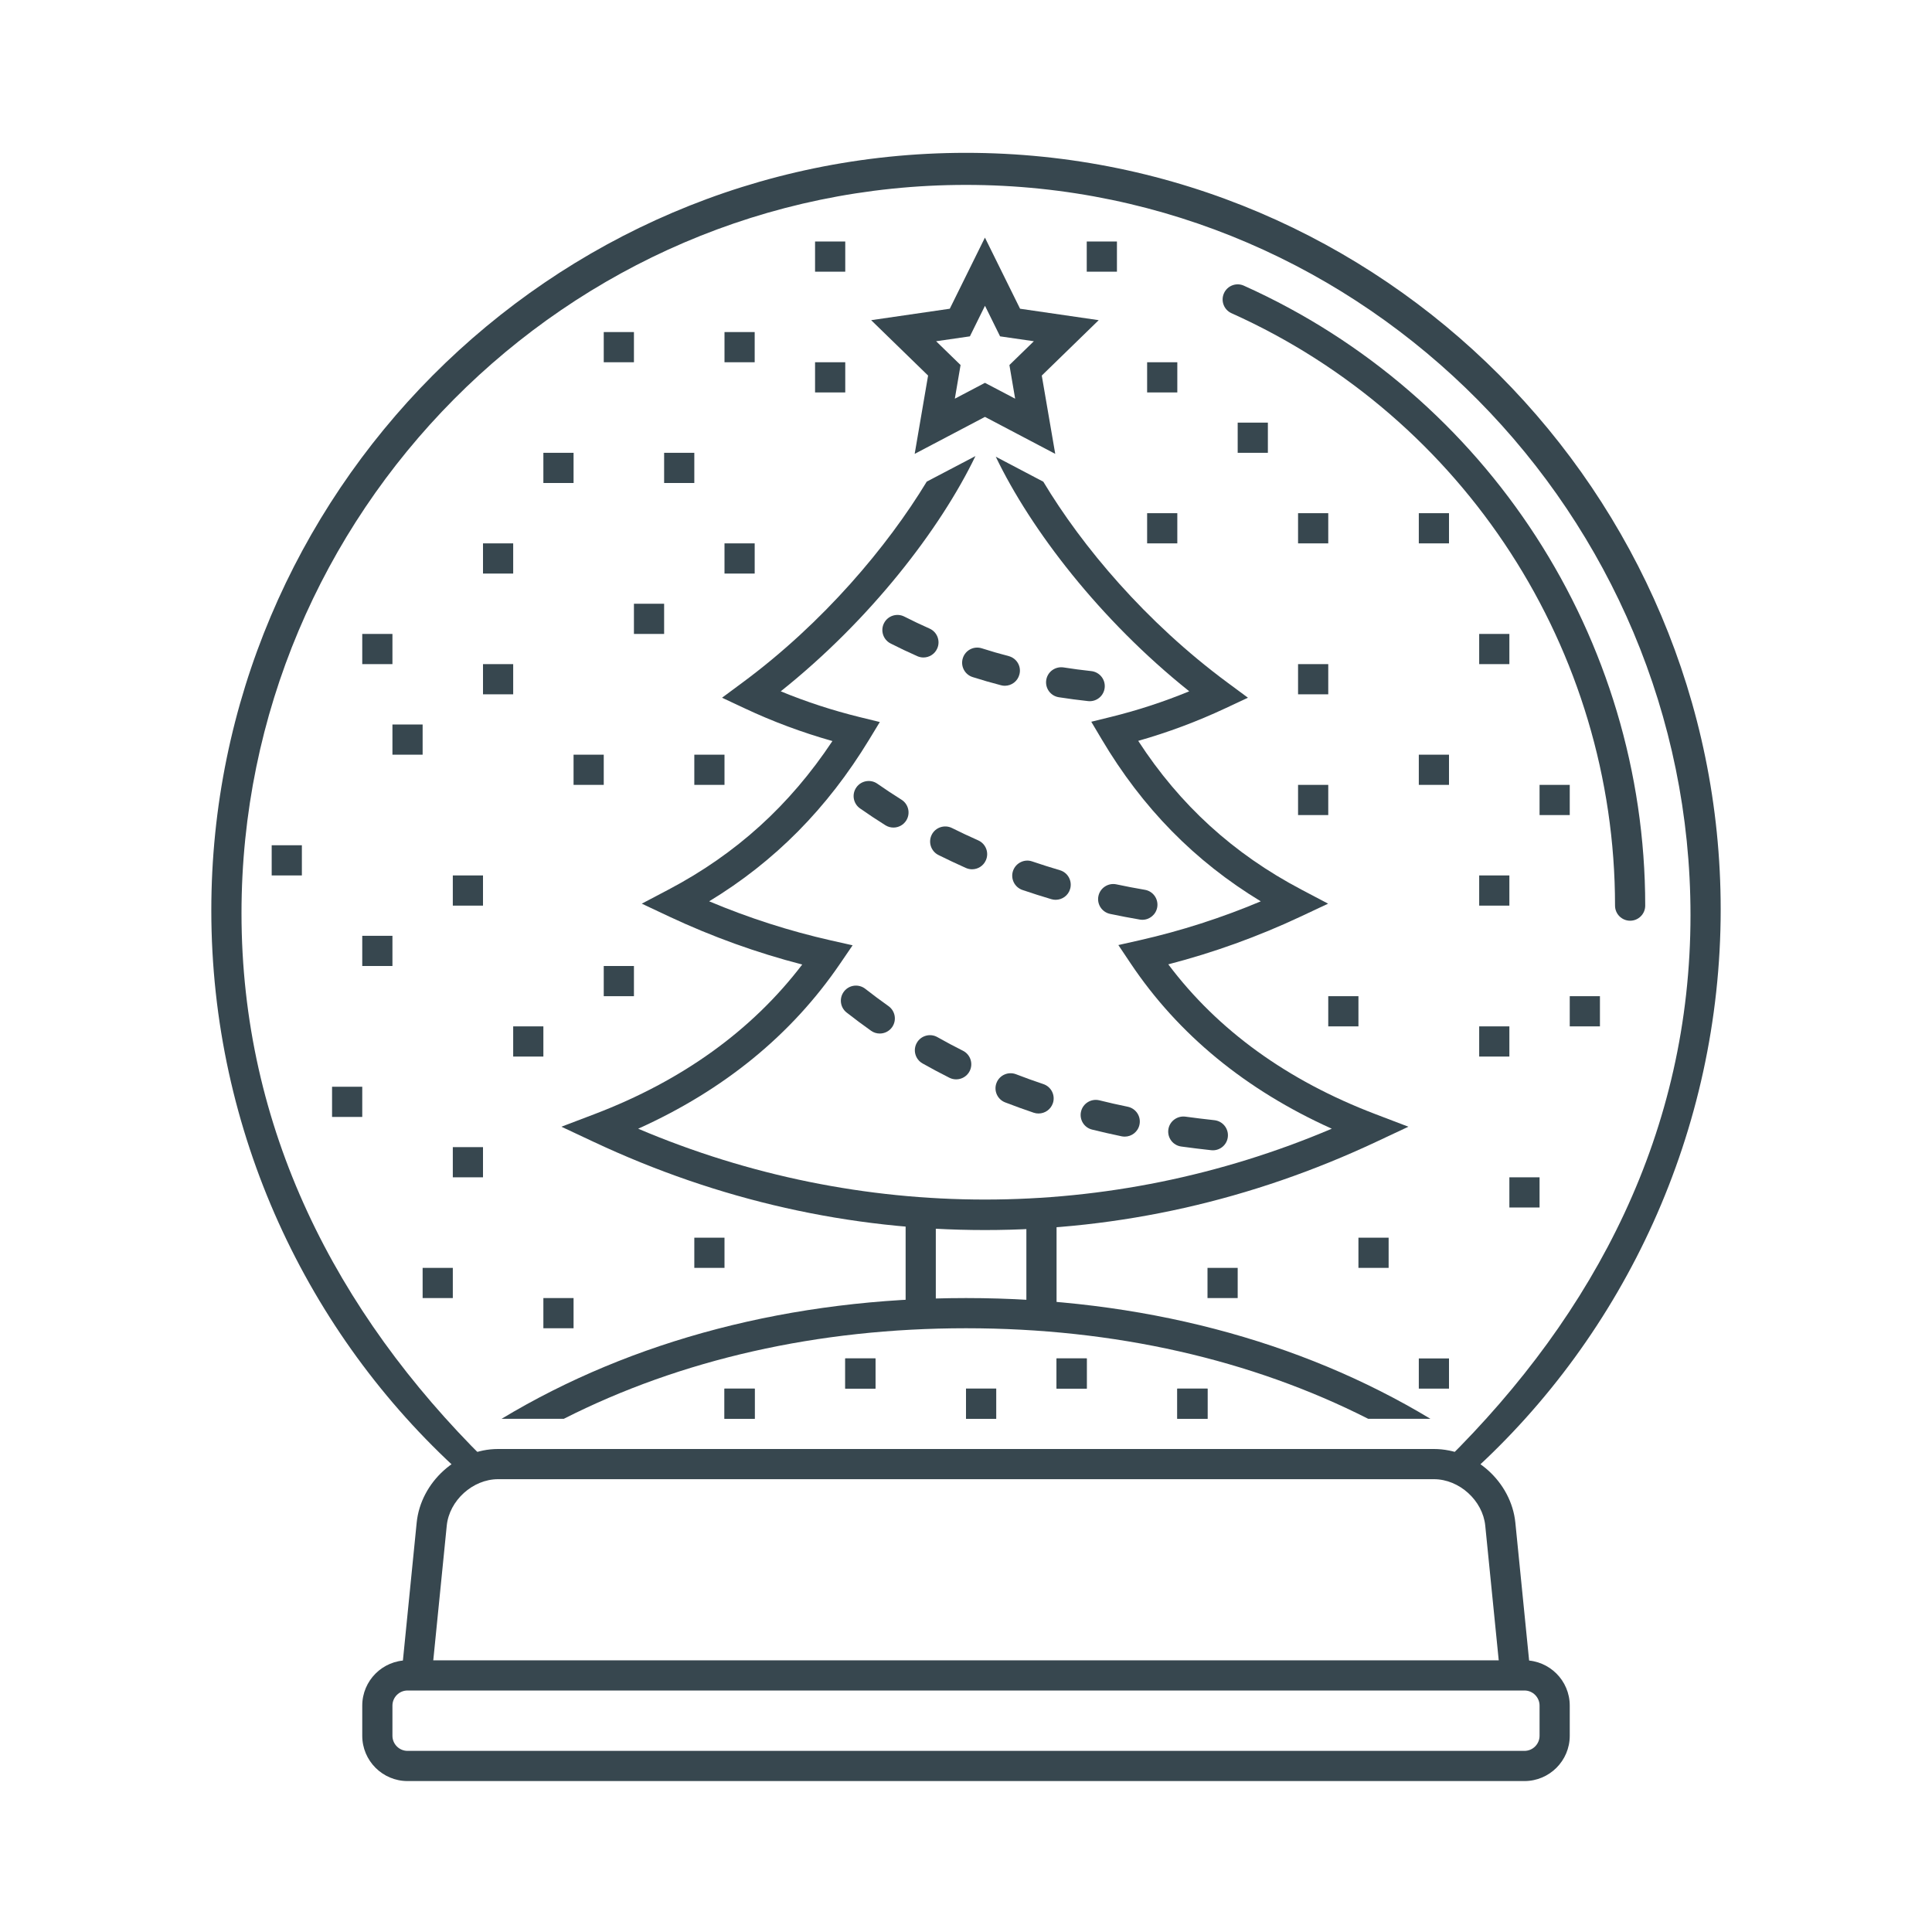 <?xml version="1.0" ?><!DOCTYPE svg  PUBLIC '-//W3C//DTD SVG 1.1//EN'  'http://www.w3.org/Graphics/SVG/1.1/DTD/svg11.dtd'><svg enable-background="new 0 0 64 64" height="64px" id="Layer_1" version="1.1" viewBox="0 0 64 64" width="64px" xml:space="preserve" xmlns="http://www.w3.org/2000/svg" xmlns:xlink="http://www.w3.org/1999/xlink"><g id="christmas_tree_4_"><g id="christmas_tree_5_"><g><path d="M30.666,43.334c0.119,0,0.222,0.023,0.334,0.033v-3.166c-0.334-0.018-0.667-0.053-1-0.083V43.4     C30.212,43.363,30.43,43.334,30.666,43.334z" fill="#37474F"/><path d="M35,43.729V40.14c-0.333,0.027-0.666,0.054-1,0.069v3.258C34.364,43.513,34.705,43.593,35,43.729z" fill="#37474F"/><g><path d="M36.15,22.231c-0.311-0.034-0.617-0.074-0.921-0.122c-0.275-0.039-0.529,0.145-0.571,0.418      s0.145,0.528,0.417,0.57c0.319,0.05,0.642,0.092,0.968,0.128c0.018,0.002,0.036,0.003,0.055,0.003      c0.252,0,0.468-0.189,0.496-0.445C36.624,22.508,36.426,22.262,36.15,22.231z" fill="#37474F"/><path d="M33.413,21.734c-0.3-0.078-0.597-0.164-0.89-0.258c-0.266-0.084-0.545,0.063-0.628,0.326      c-0.084,0.264,0.063,0.544,0.325,0.627c0.311,0.099,0.623,0.189,0.94,0.271c0.042,0.012,0.085,0.017,0.126,0.017      c0.223,0,0.425-0.149,0.483-0.374C33.841,22.076,33.681,21.804,33.413,21.734z" fill="#37474F"/><path d="M30.792,20.822c-0.282-0.125-0.562-0.258-0.835-0.397c-0.246-0.125-0.548-0.028-0.673,0.218      c-0.126,0.246-0.028,0.547,0.218,0.673c0.291,0.148,0.586,0.289,0.886,0.421c0.066,0.029,0.135,0.043,0.202,0.043      c0.191,0,0.375-0.111,0.457-0.299C31.159,21.229,31.044,20.934,30.792,20.822z" fill="#37474F"/></g><g><g><path d="M32.404,27.838c-0.295-0.131-0.585-0.267-0.869-0.409c-0.246-0.121-0.547-0.023-0.671,0.224       c-0.123,0.247-0.023,0.548,0.224,0.671c0.298,0.148,0.602,0.292,0.91,0.429c0.066,0.029,0.135,0.043,0.203,0.043       c0.191,0,0.374-0.11,0.457-0.298C32.771,28.245,32.656,27.95,32.404,27.838z" fill="#37474F"/><path d="M29.862,26.49c-0.272-0.17-0.538-0.347-0.798-0.528c-0.224-0.158-0.538-0.104-0.696,0.122       c-0.159,0.226-0.104,0.538,0.122,0.696c0.273,0.192,0.555,0.378,0.841,0.558c0.083,0.052,0.175,0.076,0.266,0.076       c0.166,0,0.329-0.083,0.424-0.235C30.167,26.945,30.096,26.637,29.862,26.49z" fill="#37474F"/><path d="M35.11,28.827c-0.311-0.092-0.616-0.189-0.917-0.291c-0.257-0.091-0.545,0.05-0.635,0.311       c-0.089,0.262,0.051,0.546,0.313,0.635c0.314,0.107,0.634,0.209,0.958,0.305c0.047,0.014,0.094,0.02,0.141,0.02       c0.217,0,0.416-0.141,0.479-0.358C35.527,29.183,35.376,28.904,35.11,28.827z" fill="#37474F"/><path d="M37.926,29.476c-0.319-0.055-0.635-0.114-0.946-0.181c-0.265-0.056-0.535,0.114-0.593,0.386       c-0.058,0.27,0.115,0.535,0.386,0.593c0.323,0.068,0.652,0.131,0.985,0.188c0.028,0.005,0.057,0.007,0.085,0.007       c0.239,0,0.45-0.172,0.492-0.416C38.381,29.78,38.198,29.522,37.926,29.476z" fill="#37474F"/></g></g><g><path d="M28.664,32.756c-0.217-0.169-0.531-0.134-0.702,0.084c-0.171,0.217-0.134,0.531,0.083,0.701      c0.266,0.209,0.536,0.41,0.81,0.604c0.088,0.063,0.188,0.092,0.289,0.092c0.156,0,0.311-0.073,0.408-0.211      c0.159-0.226,0.105-0.537-0.119-0.697C29.173,33.145,28.916,32.953,28.664,32.756z" fill="#37474F"/><path d="M34.563,35.912c-0.306-0.102-0.607-0.211-0.905-0.326c-0.257-0.099-0.547,0.027-0.647,0.286      c-0.1,0.257,0.029,0.547,0.286,0.646c0.313,0.121,0.629,0.235,0.948,0.343c0.053,0.018,0.106,0.025,0.159,0.025      c0.209,0,0.403-0.132,0.474-0.341C34.966,36.284,34.825,36,34.563,35.912z" fill="#37474F"/><path d="M37.358,36.662c-0.317-0.064-0.632-0.136-0.941-0.213c-0.269-0.064-0.539,0.099-0.605,0.366      c-0.066,0.269,0.098,0.539,0.365,0.604c0.323,0.08,0.649,0.154,0.98,0.223c0.033,0.006,0.067,0.01,0.102,0.01      c0.231,0,0.44-0.162,0.488-0.398C37.804,36.982,37.629,36.719,37.358,36.662z" fill="#37474F"/><path d="M31.9,34.808c-0.287-0.144-0.569-0.294-0.848-0.452c-0.238-0.135-0.545-0.052-0.681,0.189      c-0.137,0.24-0.052,0.545,0.188,0.682c0.292,0.165,0.59,0.324,0.891,0.475c0.072,0.036,0.148,0.053,0.225,0.053      c0.183,0,0.359-0.101,0.447-0.275C32.246,35.232,32.146,34.932,31.9,34.808z" fill="#37474F"/><path d="M40.23,37.108c-0.325-0.035-0.646-0.075-0.964-0.118c-0.269-0.034-0.525,0.152-0.563,0.427      c-0.038,0.273,0.153,0.526,0.427,0.563c0.327,0.045,0.658,0.086,0.993,0.122c0.019,0.002,0.036,0.003,0.055,0.003      c0.252,0,0.469-0.189,0.496-0.446C40.703,37.385,40.505,37.139,40.23,37.108z" fill="#37474F"/></g></g><path d="M45.557,36.905c-2.914-1.111-5.217-2.778-6.856-4.96c1.5-0.388,2.973-0.919,4.386-1.583l0.908-0.427    l-0.888-0.468c-2.248-1.184-4.021-2.799-5.402-4.925c0.991-0.282,1.956-0.643,2.876-1.074l0.759-0.355l-0.675-0.499    c-2.721-2.012-4.822-4.52-6.104-6.657l-1.575-0.828c1.162,2.422,3.46,5.417,6.409,7.771c-0.835,0.345-1.703,0.629-2.591,0.848    l-0.654,0.161l0.344,0.579c1.35,2.276,3.08,4.041,5.271,5.37c-1.3,0.547-2.644,0.979-4.008,1.288l-0.71,0.16l0.405,0.605    c1.577,2.357,3.816,4.196,6.665,5.479c-7.366,3.129-15.612,3.129-22.977,0c2.838-1.277,5.085-3.113,6.69-5.469l0.414-0.607    l-0.717-0.161c-1.371-0.31-2.725-0.744-4.035-1.296c2.176-1.32,3.915-3.081,5.299-5.356l0.354-0.583l-0.662-0.162    c-0.9-0.221-1.778-0.508-2.62-0.855c2.97-2.368,5.283-5.372,6.45-7.793L30.7,15.954c-1.302,2.146-3.418,4.671-6.108,6.66    l-0.674,0.499l0.758,0.355c0.925,0.435,1.897,0.797,2.899,1.08c-1.414,2.131-3.194,3.743-5.426,4.919l-0.889,0.468l0.909,0.428    c1.423,0.667,2.901,1.2,4.406,1.588c-1.665,2.183-3.975,3.847-6.877,4.954l-1.101,0.419l1.065,0.5    c4.13,1.939,8.492,2.923,12.964,2.923s8.833-0.983,12.964-2.923l1.065-0.5L45.557,36.905z" fill="#37474F"/><g><g><g><path d="M34.956,15.035l-2.328-1.225L30.3,15.035l0.444-2.594l-1.886-1.835l2.605-0.379l1.164-2.356       l1.164,2.356l2.605,0.379l-1.886,1.835L34.956,15.035z M32.628,12.682l1,0.525l-0.19-1.115l0.81-0.788l-1.119-0.162l-0.5-1.013       l-0.5,1.013l-1.119,0.162l0.81,0.788l-0.19,1.115L32.628,12.682z" fill="#37474F"/></g></g></g></g><path d="M16.615,47h2.061c3.866-1.961,8.402-3,13.324-3s9.458,1.039,13.324,3h2.061c-4.332-2.612-9.608-4-15.385-4   S20.947,44.388,16.615,47z" fill="#37474F"/><path d="M32,6.125c13.233,0,24,10.954,24,24.188c0,7.135-3.136,13.176-8.096,18.07   c0.307,0.102,0.589,0.232,0.832,0.405C53.803,44.206,57,37.475,57,30.125C57,16.34,45.785,5.063,32,5.063S7,16.371,7,30.156   c0,7.342,3.19,14.036,8.247,18.617c0.236-0.18,0.517-0.313,0.816-0.423C11.122,43.457,8,37.37,8,30.25   C8,17.017,18.767,6.125,32,6.125z" fill="#37474F"/><g><path d="M14.284,55.688l0.515-5.147C14.882,49.705,15.661,49,16.5,49h31c0.839,0,1.618,0.705,1.701,1.54    l0.515,5.147h1.006l-0.524-5.247C50.062,49.095,48.852,48,47.5,48h-31c-1.352,0-2.562,1.095-2.697,2.44l-0.524,5.247H14.284z" fill="#37474F"/></g><path d="M54,30.5c-0.276,0-0.5-0.224-0.5-0.5c0-8.457-4.986-16.16-12.704-19.624   c-0.252-0.113-0.364-0.409-0.251-0.661c0.112-0.252,0.41-0.366,0.661-0.251C49.281,13.089,54.5,21.15,54.5,30   C54.5,30.276,54.276,30.5,54,30.5z" fill="#37474F"/><g><g><g><rect fill="#37474F" height="1" width="1" x="39" y="46"/></g><g><rect fill="#37474F" height="1" width="1" x="35" y="45"/></g><g><rect fill="#37474F" height="1" width="1" x="24" y="46"/></g><g><rect fill="#37474F" height="1" width="1" x="32" y="46"/></g><g><rect fill="#37474F" height="1" width="1" x="28" y="45"/></g><rect fill="#37474F" height="1" width="1" x="43" y="17"/><rect fill="#37474F" height="1" width="1" x="41" y="14"/><rect fill="#37474F" height="1" width="1" x="47" y="45"/><rect fill="#37474F" height="1" width="1" x="50" y="39"/><rect fill="#37474F" height="1" width="1" x="49" y="34"/><rect fill="#37474F" height="1" width="1" x="49" y="29"/><rect fill="#37474F" height="1" width="1" x="52" y="33"/><rect fill="#37474F" height="1" width="1" x="43" y="26"/><rect fill="#37474F" height="1" width="1" x="40" y="42"/><rect fill="#37474F" height="1" width="1" x="45" y="41"/><rect fill="#37474F" height="1" width="1" x="44" y="33"/><rect fill="#37474F" height="1" width="1" x="51" y="26"/><rect fill="#37474F" height="1" width="1" x="49" y="21"/><rect fill="#37474F" height="1" width="1" x="47" y="25"/><rect fill="#37474F" height="1" width="1" x="43" y="22"/><rect fill="#37474F" height="1" width="1" x="20" y="11"/><rect fill="#37474F" height="1" width="1" x="27" y="8"/><rect fill="#37474F" height="1" width="1" x="24" y="11"/><rect fill="#37474F" height="1" width="1" x="22" y="15"/><rect fill="#37474F" height="1" width="1" x="18" y="15"/><rect fill="#37474F" height="1" width="1" x="16" y="18"/><rect fill="#37474F" height="1" width="1" x="47" y="17"/><rect fill="#37474F" height="1" width="1" x="24" y="18"/><rect fill="#37474F" height="1" width="1" x="21" y="20"/><rect fill="#37474F" height="1" width="1" x="23" y="25"/><rect fill="#37474F" height="1" width="1" x="19" y="25"/><rect fill="#37474F" height="1" width="1" x="15" y="29"/><rect fill="#37474F" height="1" width="1" x="39" y="46"/><rect fill="#37474F" height="1" width="1" x="35" y="45"/><rect fill="#37474F" height="1" width="1" x="24" y="46"/><rect fill="#37474F" height="1" width="1" x="32" y="46"/><rect fill="#37474F" height="1" width="1" x="28" y="45"/><rect fill="#37474F" height="1" width="1" x="14" y="42"/><rect fill="#37474F" height="1" width="1" x="15" y="38"/><rect fill="#37474F" height="1" width="1" x="11" y="36"/><rect fill="#37474F" height="1" width="1" x="12" y="31"/><rect fill="#37474F" height="1" width="1" x="9" y="28"/><rect fill="#37474F" height="1" width="1" x="23" y="41"/><rect fill="#37474F" height="1" width="1" x="18" y="43"/><rect fill="#37474F" height="1" width="1" x="20" y="32"/><rect fill="#37474F" height="1" width="1" x="17" y="34"/><rect fill="#37474F" height="1" width="1" x="16" y="22"/><rect fill="#37474F" height="1" width="1" x="13" y="24"/><rect fill="#37474F" height="1" width="1" x="12" y="21"/><rect fill="#37474F" height="1" width="1" x="36" y="8"/><rect fill="#37474F" height="1" width="1" x="38" y="12"/><rect fill="#37474F" height="1" width="1" x="38" y="17"/><rect fill="#37474F" height="1" width="1" x="27" y="12"/></g></g><g><g><path d="M50.5,59h-37c-0.827,0-1.5-0.673-1.5-1.5v-1c0-0.827,0.673-1.5,1.5-1.5h37c0.827,0,1.5,0.673,1.5,1.5v1     C52,58.327,51.327,59,50.5,59z M13.5,56c-0.275,0-0.5,0.225-0.5,0.5v1c0,0.275,0.225,0.5,0.5,0.5h37c0.275,0,0.5-0.225,0.5-0.5     v-1c0-0.275-0.225-0.5-0.5-0.5H13.5z" fill="#37474F"/></g></g></g></svg>